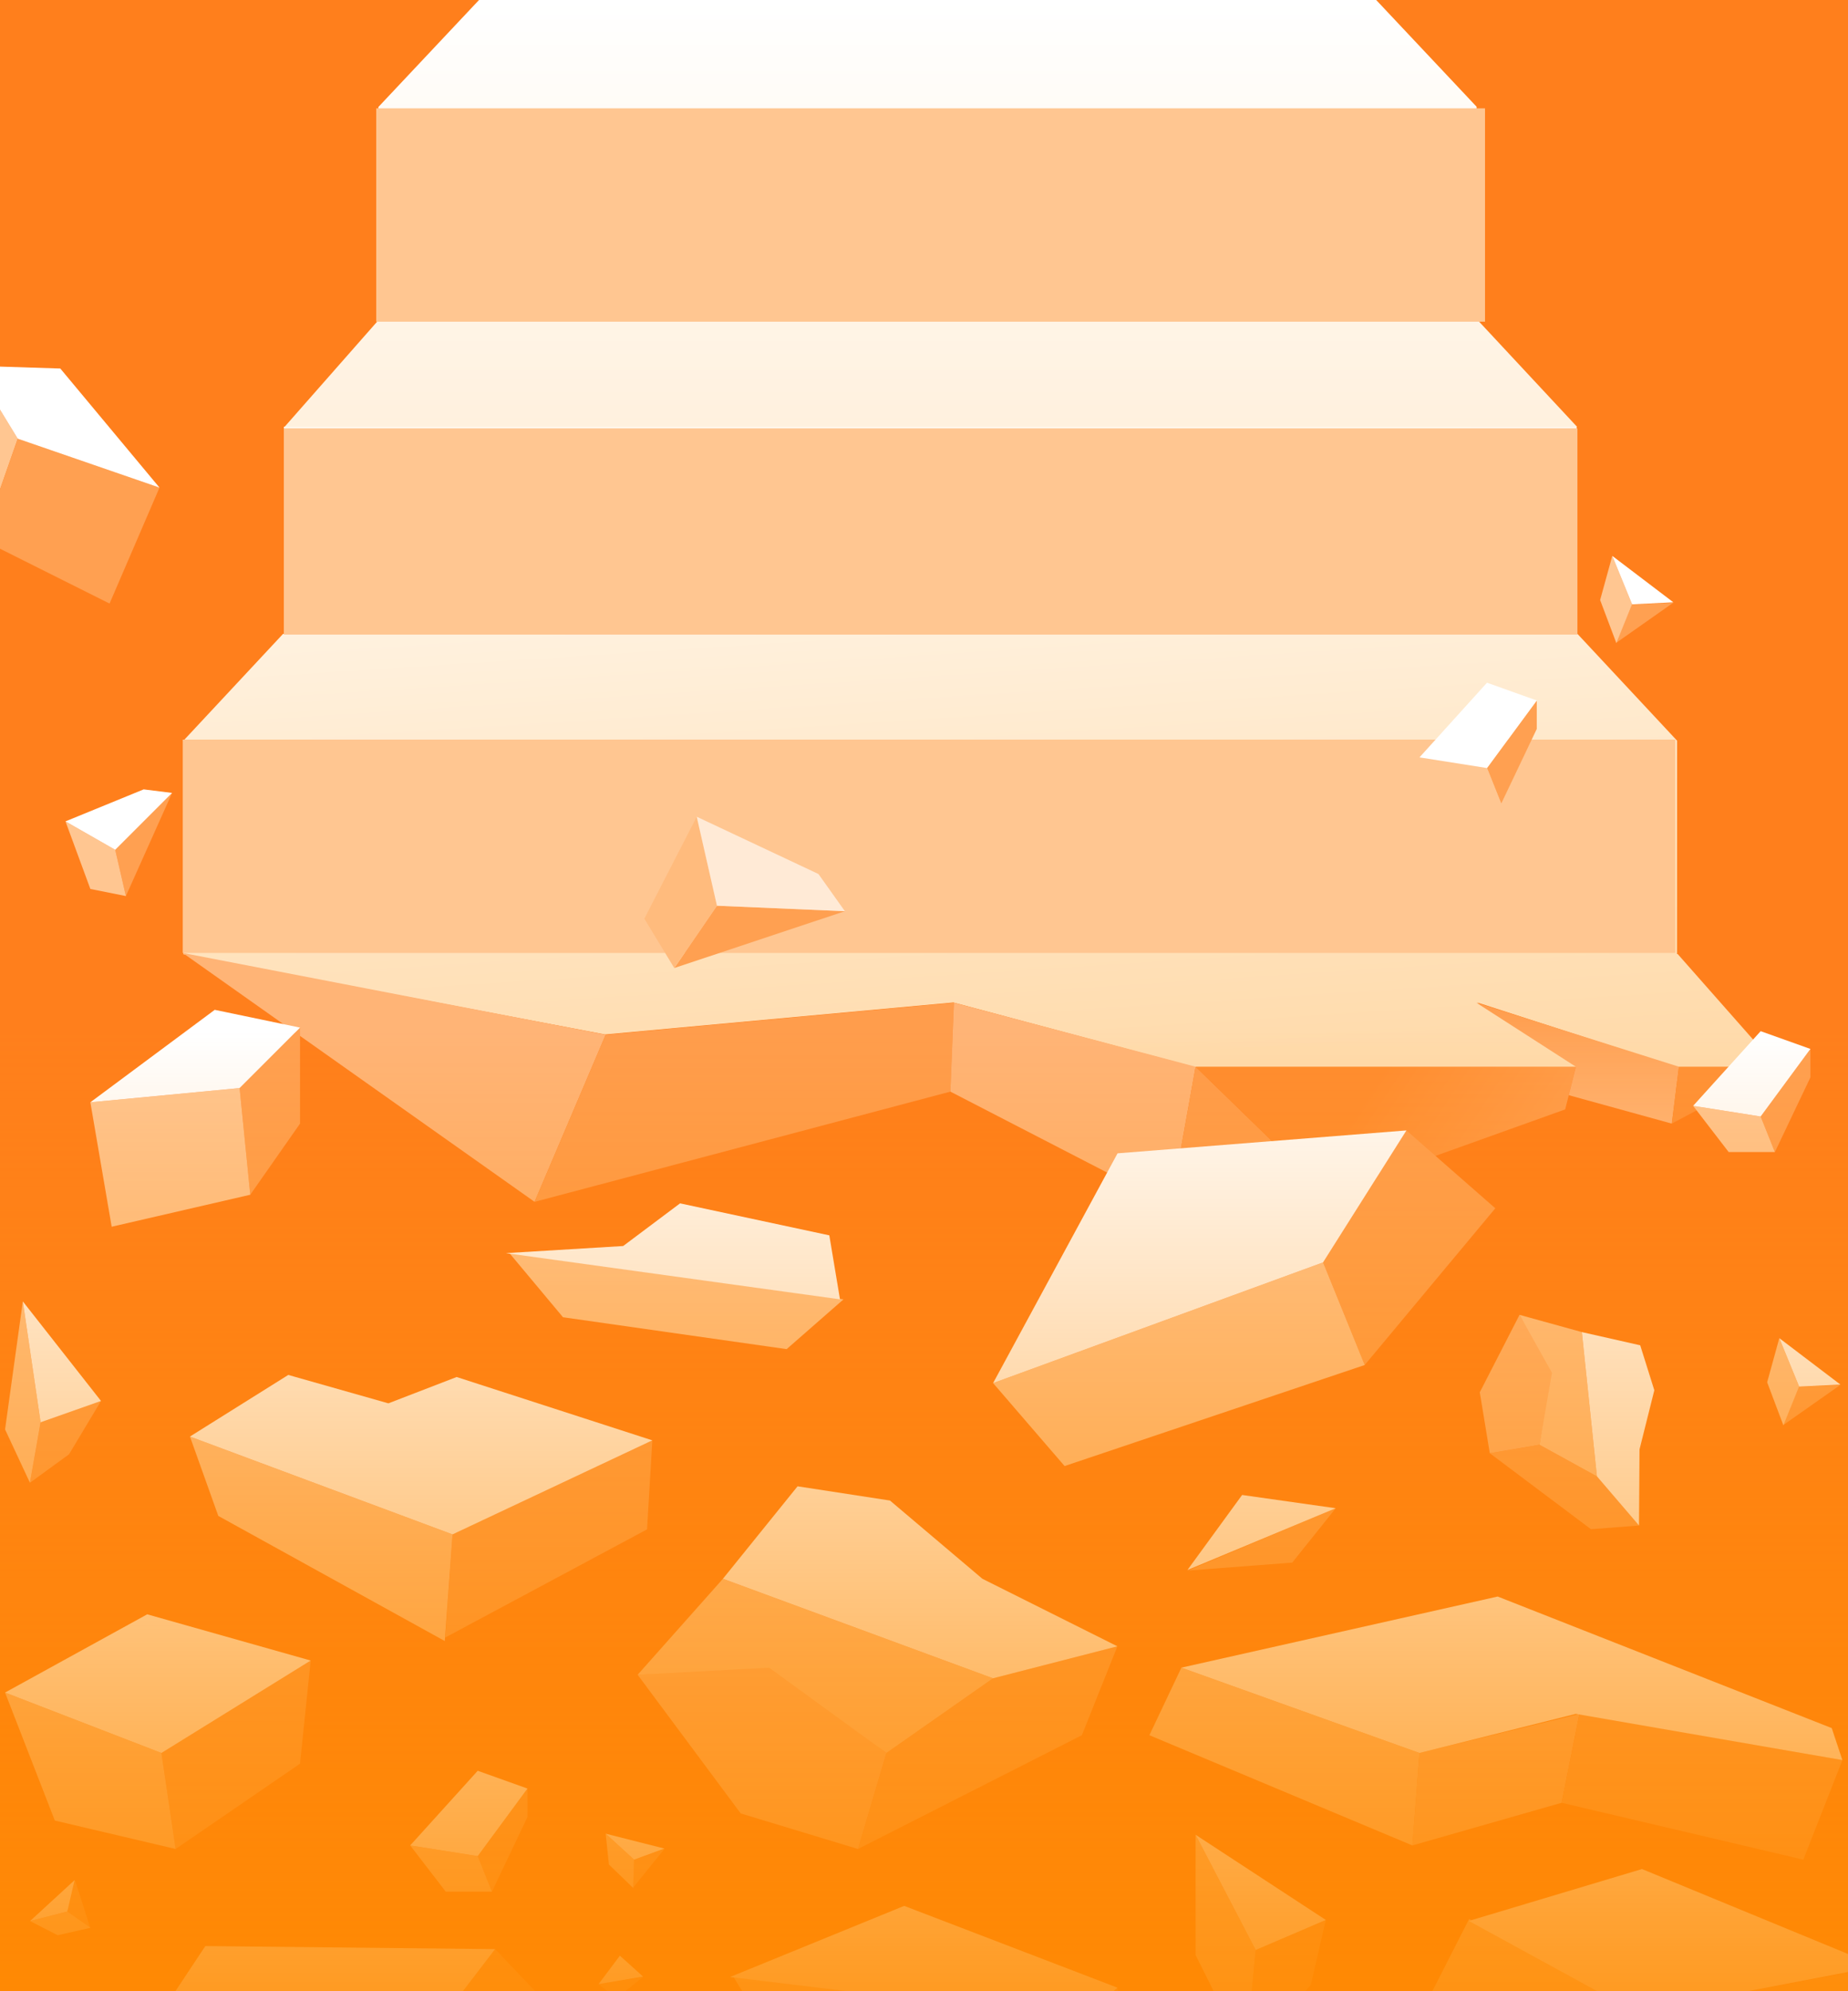 <svg width="260" height="280" viewBox="0 0 260 280" fill="none" xmlns="http://www.w3.org/2000/svg">
<g clip-path="url(#clip0_677_4719)">
<rect width="260" height="280" fill="#F4F8FD"/>
<g clip-path="url(#clip1_677_4719)">
<rect width="270.577" height="300.533" transform="translate(-5.288)" fill="#FF7F1C"/>
<path d="M221.937 89.135H221.818V60H39.94V89.135H39.822L25.814 104.144V134.163H25.712L85.128 145.461L134.128 140.961L168.128 150.056H221.937L207.828 140.961L235.945 150.056H250.071L236.046 134.163H235.945V104.144L221.937 89.135Z" fill="url(#paint0_linear_677_4719)"/>
<path d="M221.902 60.039H40.023L53.238 45.028L207.912 45.029L221.902 60.039Z" fill="url(#paint1_linear_677_4719)"/>
<path d="M207.747 15.01V45.028H53.238V15.01H53.267L67.394 0H193.62L207.747 15.01Z" fill="url(#paint2_linear_677_4719)"/>
<rect x="52.932" y="15.235" width="156" height="30" fill="#FFC691"/>
<rect x="39.932" y="60.235" width="182" height="29" fill="#FFC691"/>
<rect x="25.712" y="104" width="210" height="30" fill="#FFC691"/>
<path d="M75.212 169L25.712 134L85.212 145.5L75.212 169Z" fill="#FFB476"/>
<path d="M133.712 153.5L134.212 141L85.212 145.5L75.212 169L133.712 153.5Z" fill="#FF9D4C"/>
<path d="M164.712 169.5L168.212 150L134.212 141L133.712 153.5L164.712 169.5Z" fill="#FFB476"/>
<path d="M168.212 150L164.712 169.5L186.712 168L168.212 150Z" fill="#FF9D4C"/>
<path d="M221.712 150H168.212L186.712 168L220.212 156L221.712 150Z" fill="url(#paint3_linear_677_4719)"/>
<path d="M236.212 150L207.712 141L221.712 150L220.712 154L235.212 158L236.212 150Z" fill="url(#paint4_linear_677_4719)"/>
<path d="M235.212 158L236.212 150H250.212L235.212 158Z" fill="#FF9238"/>
<path d="M175.258 289L176.667 274.204L186.531 269.977L184.417 279.136L175.258 289Z" fill="#FFA051"/>
<path d="M176.666 274.205L168.212 258V274.909L175.257 289L176.666 274.205Z" fill="#FFC691"/>
<path d="M176.666 274.205L168.212 258L186.53 269.977L176.666 274.205Z" fill="white"/>
<path d="M89.04 265.484L89.212 261.5L93.484 259.984L89.04 265.484Z" fill="#FFA051"/>
<path d="M89.212 261.5L85.212 257.845L85.673 262.184L89.081 265.479L89.212 261.5Z" fill="#FFC691"/>
<path d="M89.212 261.5L85.212 257.845L93.479 259.94L89.212 261.5Z" fill="white"/>
<path d="M250.856 200.413L253.123 194.977L258.909 194.754L250.856 200.413Z" fill="#FFA051"/>
<path d="M253.123 194.977L250.336 188.167L248.626 194.371L250.908 200.424L253.123 194.977Z" fill="#FFC691"/>
<path d="M253.123 194.977L250.336 188.167L258.927 194.691L253.123 194.977Z" fill="white"/>
<path d="M227.356 90.415L229.623 84.979L235.409 84.756L227.356 90.415Z" fill="#FFA051"/>
<path d="M229.623 84.979L226.836 78.168L225.126 84.373L227.408 90.426L229.623 84.979Z" fill="#FFC691"/>
<path d="M229.623 84.979L226.836 78.168L235.427 84.693L229.623 84.979Z" fill="white"/>
<path d="M86.712 281L84.213 279L90.484 277.983L86.712 281Z" fill="#FFA051"/>
<path d="M84.212 279.001L87.212 275L90.479 277.941L84.212 279.001Z" fill="white"/>
<path d="M181.812 219.727L187.927 212.083L167.085 220.853L181.812 219.727Z" fill="#FFA051"/>
<path d="M187.929 212.084L174.757 210.218L167.062 220.772L187.929 212.084Z" fill="white"/>
<path d="M79.21 185.228L71.674 176.212L118.674 182.712L110.674 189.712L79.21 185.228Z" fill="#FFC691"/>
<path d="M116.679 173.711L118.181 182.71L71.174 176.211L87.674 175.212L95.68 169.212L116.679 173.711Z" fill="white"/>
<path d="M12.715 271.116L9.476 268.79L10.547 264.385L12.715 271.116Z" fill="#FFA051"/>
<path d="M9.476 268.789L4.227 270.134L8.109 272.125L12.733 271.079L9.476 268.789Z" fill="#FFC691"/>
<path d="M9.476 268.789L4.227 270.134L10.508 264.365L9.476 268.789Z" fill="white"/>
<path d="M4.212 208.5L5.712 200L14.212 197L9.712 204.5L4.212 208.5Z" fill="#FFA051"/>
<path d="M5.712 200L3.212 183L0.712 201L4.212 208.5L5.712 200Z" fill="#FFC691"/>
<path d="M5.712 200L3.212 183L14.212 197L5.712 200Z" fill="white"/>
<path d="M24.212 111.5L17.712 126L16.212 119.5L24.212 111.5Z" fill="#FFA051"/>
<path d="M16.212 119.5L9.212 115.5L12.712 125L17.712 126L16.212 119.5Z" fill="#FFC691"/>
<path d="M24.212 111.5L20.212 111L9.212 115.5L16.212 119.5L24.212 111.5Z" fill="white"/>
<path d="M118.871 128.13L94.866 136.121L100.874 127.362L118.871 128.13Z" fill="#FFA051"/>
<path d="M100.873 127.364L98.026 114.847L90.654 129.182L94.866 136.122L100.873 127.364Z" fill="#FFBB7D"/>
<path d="M118.87 128.13L115.149 122.9L98.026 114.846L100.873 127.363L118.87 128.13Z" fill="#FFEAD6"/>
<path d="M33.712 153L42.212 144.5V158L35.212 168L33.712 153Z" fill="#FFA051"/>
<path d="M33.712 153L12.712 155L15.712 172.5L35.212 168L33.712 153Z" fill="#FFC691"/>
<path d="M42.212 144.5L30.212 142L12.712 155L33.712 153L42.212 144.5Z" fill="white"/>
<path d="M124.712 246.5L139.712 236L157.212 231.5L152.212 244L120.712 260L124.712 246.5Z" fill="#FFA051"/>
<path d="M124.712 246.5L108.212 234L89.712 235.5L104.212 255L120.712 260L124.712 246.5Z" fill="#FFB476"/>
<path d="M139.712 236L101.712 222L89.712 235.5L108.212 234.5L124.712 246.5L139.712 236Z" fill="#FFC691"/>
<path d="M125.212 211L112.212 209L101.712 222L139.712 236L157.212 231.5L138.212 222L125.212 211Z" fill="white"/>
<path d="M216.593 203.156L224.673 207.602L230.597 214.512L223.836 215.03L209.602 204.348L216.593 203.156Z" fill="#FFA051"/>
<path d="M216.594 203.156L218.577 192.919L213.787 184.89L208.195 195.779L209.603 204.348L216.594 203.156Z" fill="#FFB476"/>
<path d="M224.674 207.602L222.556 187.314L213.787 184.891L218.351 193.031L216.594 203.156L224.674 207.602Z" fill="#FFC691"/>
<path d="M232.751 195.492L230.765 189.171L222.556 187.314L224.674 207.602L230.597 214.512L230.668 203.813L232.751 195.492Z" fill="white"/>
<path d="M2.497 61.688L-3.768 51.429L-6.939 64.551L-2.484 75.916L2.497 61.688Z" fill="#FFC691"/>
<path d="M2.498 61.688L22.44 68.565L15.414 84.871L-2.484 75.916L2.498 61.688Z" fill="#FFA051"/>
<path d="M-3.769 51.43L8.483 51.819L22.439 68.566L2.497 61.689L-3.769 51.43Z" fill="white"/>
<path d="M67.212 261L74.212 251.5V255.5L69.212 266L67.212 261Z" fill="#FFA051"/>
<path d="M67.212 261L57.712 259.5L62.712 266H69.212L67.212 261Z" fill="#FFC691"/>
<path d="M74.212 251.5L67.212 249L57.712 259.5L67.212 261L74.212 251.5Z" fill="white"/>
<path d="M209.212 108L216.212 98.5V102.5L211.212 113L209.212 108Z" fill="#FFA051"/>
<path d="M209.212 108L199.712 106.5L204.712 113H211.212L209.212 108Z" fill="#FFC691"/>
<path d="M216.212 98.5L209.212 96L199.712 106.5L209.212 108L216.212 98.5Z" fill="white"/>
<path d="M247.712 157L254.712 147.5V151.5L249.712 162L247.712 157Z" fill="#FFA051"/>
<path d="M247.712 157L238.212 155.5L243.212 162H249.712L247.712 157Z" fill="#FFC691"/>
<path d="M254.712 147.5L247.712 145L238.212 155.5L247.712 157L254.712 147.5Z" fill="white"/>
<path d="M22.712 246.5L43.712 233.5L42.212 248L24.712 260L22.712 246.5Z" fill="#FFA051"/>
<path d="M22.712 246.5L0.712 238L7.712 256L24.712 260L22.712 246.5Z" fill="#FFC691"/>
<path d="M43.712 233.5L20.712 227L0.712 238L22.712 246.5L43.712 233.5Z" fill="white"/>
<path d="M229.909 282.997L264.712 276.5L259.712 293.5L233.212 297L229.909 282.997Z" fill="#FFA051"/>
<path d="M230.212 283L206.701 269.838L198.712 285.5L233.212 297L230.212 283Z" fill="#FFC691"/>
<path d="M264.212 276.5L231.015 262.818L206.655 270.115L230.212 283L264.212 276.5Z" fill="white"/>
<path d="M56.315 291.514L69.657 274.078L81.134 286.101L60.863 306.407L56.315 291.514Z" fill="#FFA051"/>
<path d="M69.657 274.078L28.889 273.652L8.559 304.266L56.315 291.513L69.657 274.078Z" fill="white"/>
<path d="M63.67 215.765L91.779 202.538L91.034 215.056L62.648 230.263L63.67 215.765Z" fill="#FFA051"/>
<path d="M63.67 215.764L26.723 202.002L30.712 213.164L62.578 230.758L63.67 215.764Z" fill="#FFC691"/>
<path d="M91.778 202.538L64.248 193.63L54.641 197.333L40.559 193.339L26.723 202.003L63.67 215.764L91.778 202.538Z" fill="white"/>
<path d="M186.145 177.516L197.875 158.957L210.38 169.906L192.006 191.943L186.145 177.516Z" fill="#FFA051"/>
<path d="M186.146 177.516L139.722 194.487L149.78 206.152L192.007 191.943L186.146 177.516Z" fill="#FFC691"/>
<path d="M197.875 158.957L157.232 162.178L139.721 194.487L186.146 177.516L197.875 158.957Z" fill="white"/>
<path d="M199.712 246.5L222.212 241L219.712 253.5L198.712 259.5L199.712 246.5Z" fill="#FFB476"/>
<path d="M259.212 247.5L222.212 241L219.712 253.5L253.712 261.5L259.212 247.5Z" fill="#FFA051"/>
<path d="M199.712 246.5L166.212 234.5L161.712 244L198.712 259.5L199.712 246.5Z" fill="#FFC691"/>
<path d="M257.712 243L210.712 224.5L166.212 234.5L199.712 246.5L221.712 241L259.212 247.5L257.712 243Z" fill="white"/>
<path d="M152.212 284L157.212 279.5L159.212 289L153.712 296L152.212 284Z" fill="#FFA051"/>
<path d="M152.212 284L103.212 278L111.712 292L145.212 296.5L152.212 284Z" fill="#FFC691"/>
<path d="M157.212 279.5L127.212 268L102.712 278L152.212 284L157.212 279.5Z" fill="white"/>
<g filter="url(#filter0_n_677_4719)">
<rect x="-5" y="145" width="271" height="156" fill="url(#paint5_linear_677_4719)"/>
</g>
</g>
</g>
<defs>
<filter id="filter0_n_677_4719" x="-5" y="145" width="271" height="156" filterUnits="userSpaceOnUse" color-interpolation-filters="sRGB">
<feFlood flood-opacity="0" result="BackgroundImageFix"/>
<feBlend mode="normal" in="SourceGraphic" in2="BackgroundImageFix" result="shape"/>
<feTurbulence type="fractalNoise" baseFrequency="1.25 1.25" stitchTiles="stitch" numOctaves="3" result="noise" seed="9912" />
<feColorMatrix in="noise" type="luminanceToAlpha" result="alphaNoise" />
<feComponentTransfer in="alphaNoise" result="coloredNoise1">
<feFuncA type="discrete" tableValues="1 1 1 1 1 1 1 1 1 1 1 1 1 1 1 1 1 1 1 1 1 1 1 1 1 1 1 1 1 1 1 1 1 1 1 1 1 1 1 1 1 1 1 1 1 1 1 1 1 1 1 0 0 0 0 0 0 0 0 0 0 0 0 0 0 0 0 0 0 0 0 0 0 0 0 0 0 0 0 0 0 0 0 0 0 0 0 0 0 0 0 0 0 0 0 0 0 0 0 0 "/>
</feComponentTransfer>
<feComposite operator="in" in2="shape" in="coloredNoise1" result="noise1Clipped" />
<feComponentTransfer in="alphaNoise" result="coloredNoise2">
<feFuncA type="discrete" tableValues="0 0 0 0 0 0 0 0 0 0 0 0 0 0 0 0 0 0 0 0 0 0 0 0 0 0 0 0 0 0 0 0 0 0 0 0 0 0 0 0 0 0 0 0 0 0 0 0 0 1 1 1 1 1 1 1 1 1 1 1 1 1 1 1 1 1 1 1 1 1 1 1 1 1 1 1 1 1 1 1 1 1 1 1 1 1 1 1 1 1 1 1 1 1 1 1 1 1 1 1 "/>
</feComponentTransfer>
<feComposite operator="in" in2="shape" in="coloredNoise2" result="noise2Clipped" />
<feFlood flood-color="#FF8629" result="color1Flood" />
<feComposite operator="in" in2="noise1Clipped" in="color1Flood" result="color1" />
<feFlood flood-color="rgba(255, 255, 255, 0.25)" result="color2Flood" />
<feComposite operator="in" in2="noise2Clipped" in="color2Flood" result="color2" />
<feMerge result="effect1_noise_677_4719">
<feMergeNode in="shape" />
<feMergeNode in="color1" />
<feMergeNode in="color2" />
</feMerge>
</filter>
<linearGradient id="paint0_linear_677_4719" x1="137.892" y1="60" x2="143.712" y2="150" gradientUnits="userSpaceOnUse">
<stop stop-color="#FFF9F0"/>
<stop offset="1" stop-color="#FFDBAC"/>
</linearGradient>
<linearGradient id="paint1_linear_677_4719" x1="137.976" y1="0" x2="137.976" y2="150.095" gradientUnits="userSpaceOnUse">
<stop stop-color="white"/>
<stop offset="1" stop-color="#FFDBAC"/>
</linearGradient>
<linearGradient id="paint2_linear_677_4719" x1="137.976" y1="0" x2="137.976" y2="150.095" gradientUnits="userSpaceOnUse">
<stop stop-color="white"/>
<stop offset="1" stop-color="#FFDBAC"/>
</linearGradient>
<linearGradient id="paint3_linear_677_4719" x1="194.962" y1="150" x2="215.212" y2="163.5" gradientUnits="userSpaceOnUse">
<stop stop-color="#FF8D30"/>
<stop offset="1" stop-color="#FF9D4C"/>
</linearGradient>
<linearGradient id="paint4_linear_677_4719" x1="221.962" y1="141" x2="221.962" y2="158" gradientUnits="userSpaceOnUse">
<stop stop-color="#FF9D4C"/>
<stop offset="1" stop-color="#FFB476"/>
</linearGradient>
<linearGradient id="paint5_linear_677_4719" x1="130.5" y1="145" x2="130.5" y2="301" gradientUnits="userSpaceOnUse">
<stop stop-color="#FF8B00" stop-opacity="0"/>
<stop offset="1" stop-color="#FF8B00"/>
</linearGradient>
<clipPath id="clip0_677_4719">
<rect width="260" height="280" fill="white"/>
</clipPath>
<clipPath id="clip1_677_4719">
<rect width="270.577" height="300.533" fill="white" transform="translate(-5.288)"/>
</clipPath>
</defs>
</svg>
